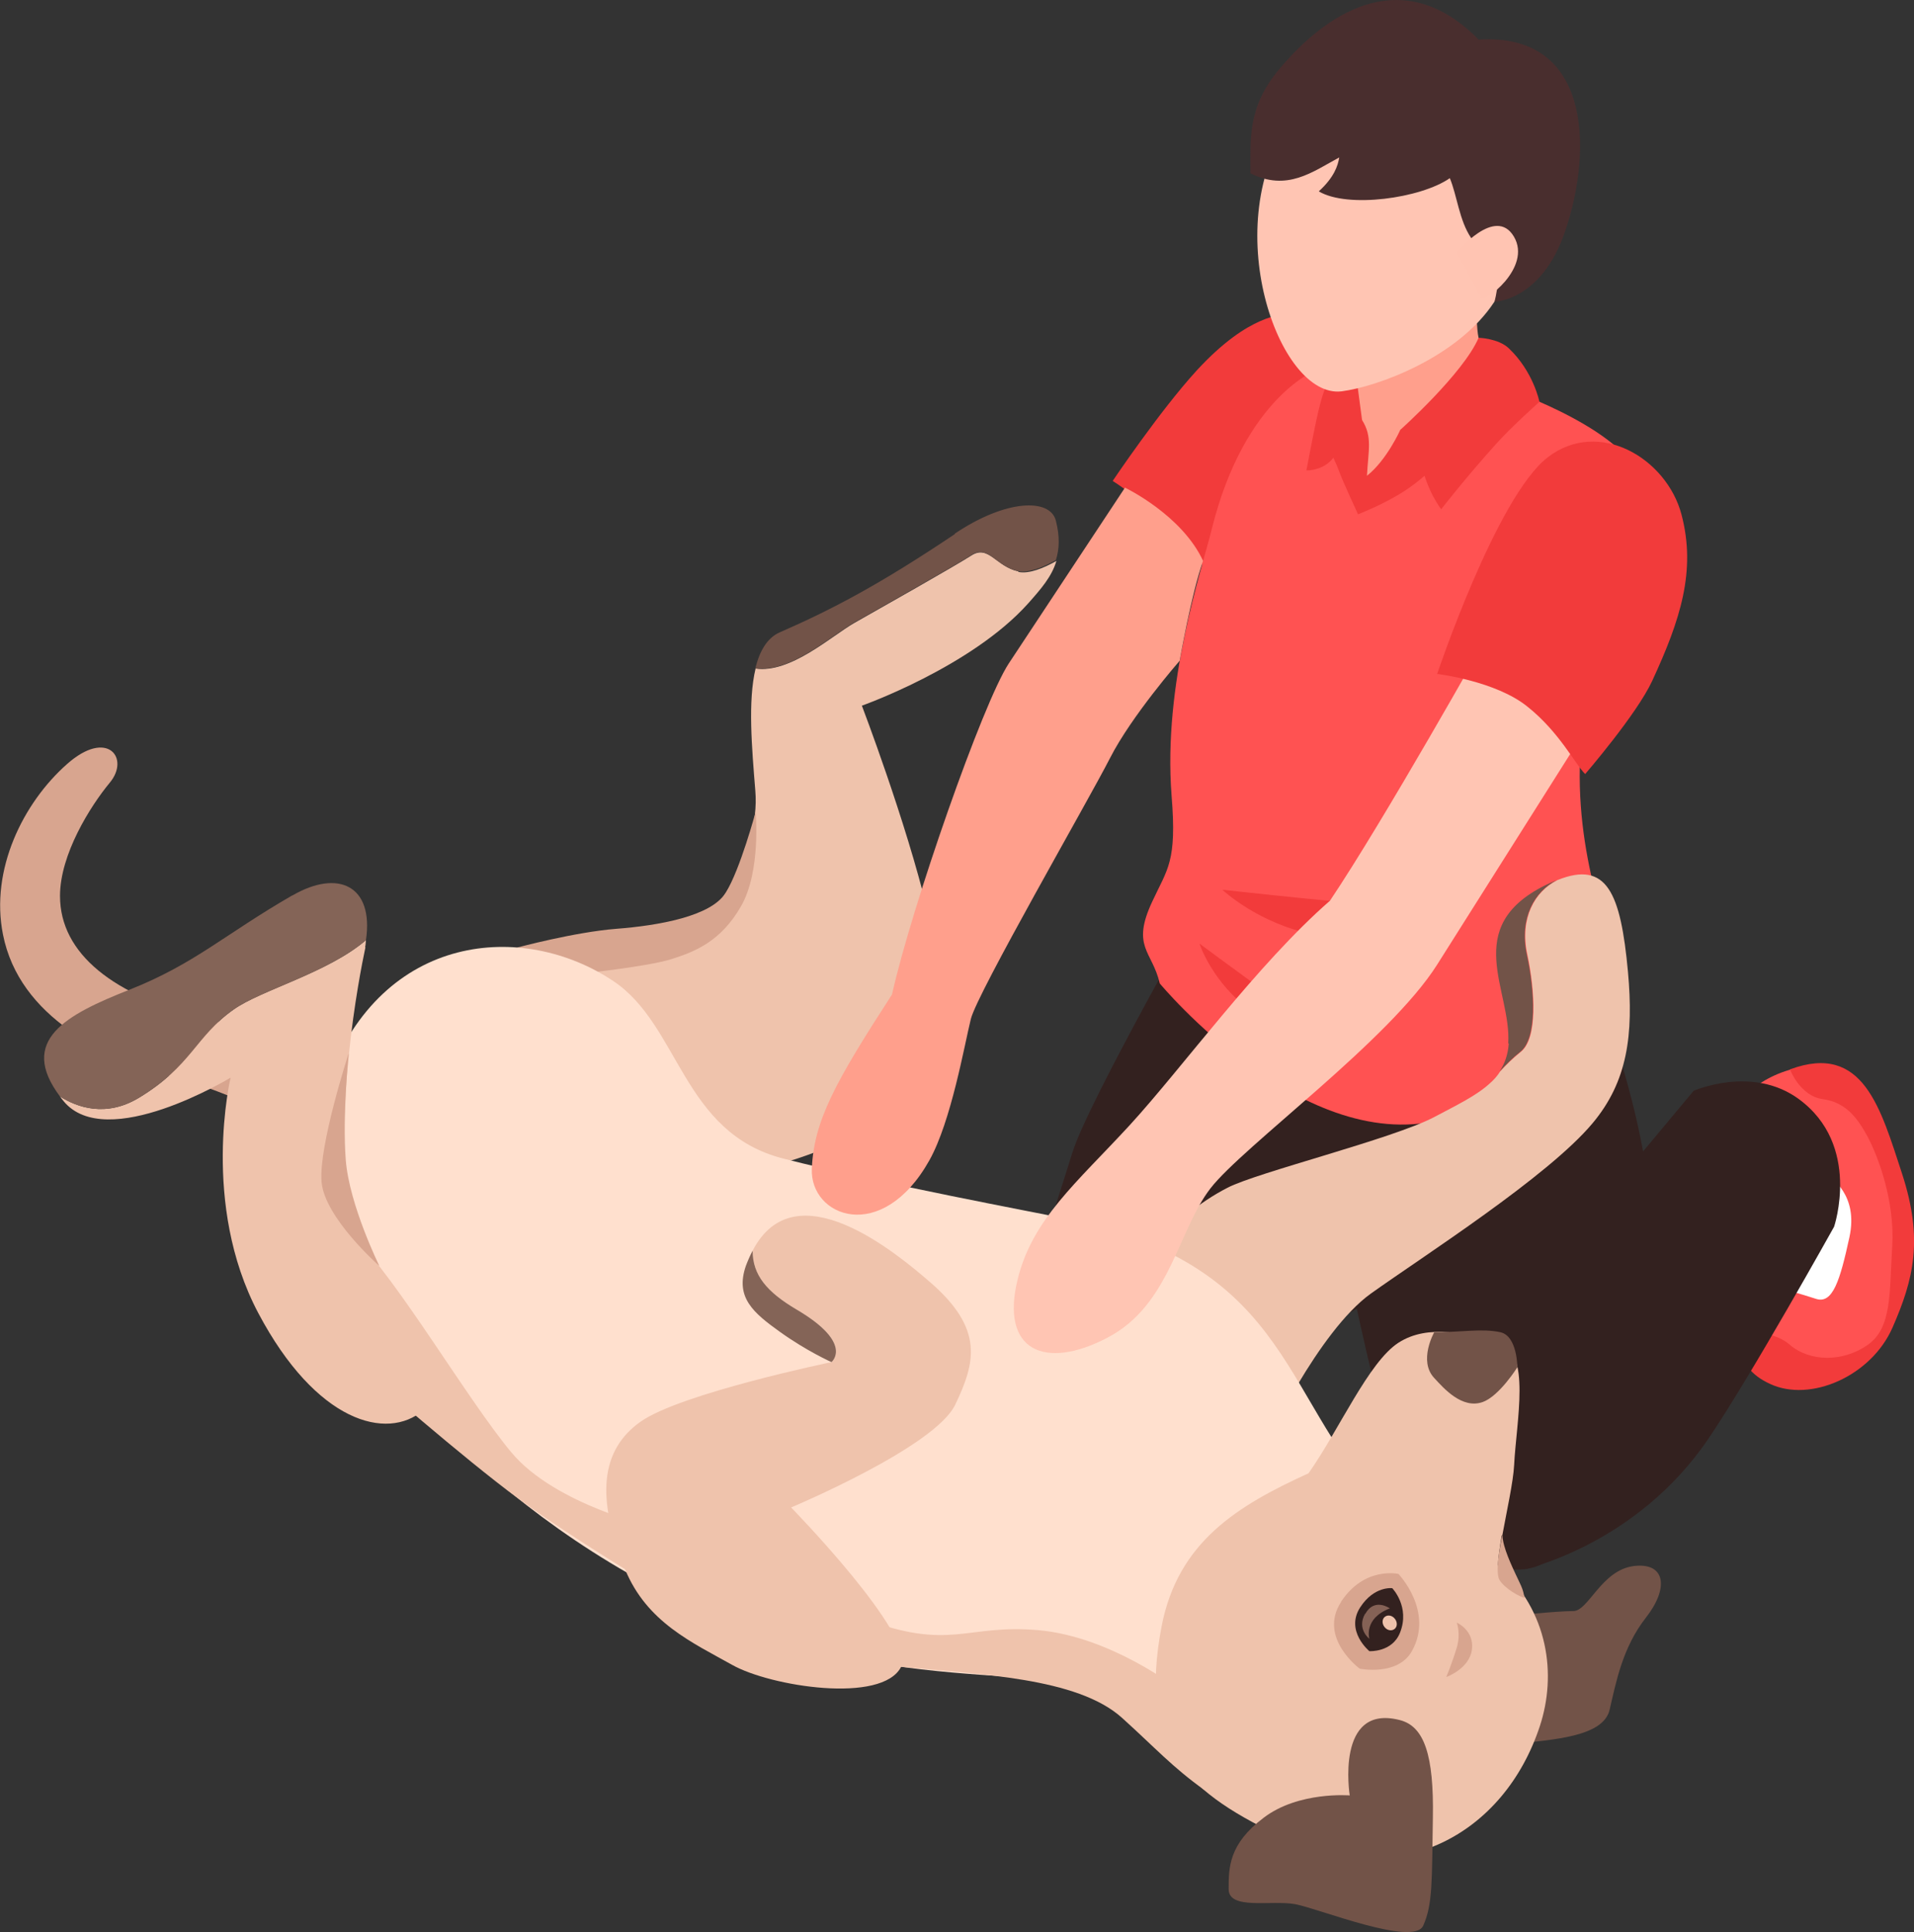<?xml version="1.0" encoding="UTF-8"?>
<svg id="Layer_2" data-name="Layer 2" xmlns="http://www.w3.org/2000/svg" viewBox="0 0 71.13 71.79">
  <rect x="0" y="0" width="71.13" height="71.79" fill="#333333" stroke="none"/>
  <defs>
    <style>
      .cls-1 {
        fill: #fff;
      }

      .cls-2 {
        fill: #846457;
      }

      .cls-3 {
        fill: #efc3ac;
      }

      .cls-4 {
        fill: #ffc5b3;
      }

      .cls-5 {
        fill: #725348;
      }

      .cls-6 {
        fill: #ffe0ce;
      }

      .cls-7 {
        fill: #33211f;
      }

      .cls-8 {
        fill: #f23b3b;
      }

      .cls-9 {
        fill: #ff9f8c;
      }

      .cls-10 {
        fill: #ffc4b2;
      }

      .cls-11 {
        fill: #ff5252;
      }

      .cls-12 {
        opacity: .5;
      }

      .cls-12, .cls-13 {
        fill: #d8a58f;
      }

      .cls-14 {
        fill: #492e2e;
      }
    </style>
  </defs>
  <g id="Layer_1-2" data-name="Layer 1">
    <g>
      <g>
        <path class="cls-8" d="m44.46,13.78c-1.37,1.5-3.11,4.09-3.11,4.09,0,0,1.16.7,2.43,2.09,1.27,1.4,1.65,1.86,1.65,1.86,0,0,3.5-1.16,4.81-2.51s1.89-5.07,1.89-5.07l-4.24-2.64c-.23.15-1.43,0-3.43,2.18Z"/>
        <g>
          <path class="cls-11" d="m66.94,39.65c-1.71.3-2.58,1.56-2.58,1.56v4.31s2.81,1.15,2.31,1.66c-2.31,2.36-1.75,2.87-1.18,3.28.45.33,1.3.72,2.67.37,1.98-.51,1.95-1.32,2.16-2.24.61-2.7.18-4.58-.39-6.2-.57-1.62-1.45-2.99-3-2.72Z"/>
          <path class="cls-1" d="m67.94,43.62l-1.45,4.34s.38.1,1,.3c.62.2.89-.68,1.24-2.29.35-1.61-.73-2.2-.79-2.35Z"/>
          <path class="cls-8" d="m66.52,39.73s.37,1,1.23,1.11c.85.12,1.28.7,1.66,1.4.37.7,1.02,2.37.91,4.09-.11,1.72,0,3-.91,3.64-.91.64-2.14.64-2.89,0-.75-.64-1.68-.35-1.68-.35,0,0-.56,1.11.94,1.8,1.5.7,3.76-.29,4.55-2.09.79-1.8,1.15-3.28.36-5.71-.8-2.43-1.44-4.89-4.16-3.89Z"/>
        </g>
        <path class="cls-7" d="m50.86,41.11l-9.7,3.91s-3.35,4.56-.66,5.99c1.54.82,3.29.29,6.75-.92,2.66-.93,5.88-3.09,5.88-3.09,0,0,.92-1.1-.18-3.8-.8-1.98-2.1-2.1-2.1-2.1Z"/>
        <path class="cls-7" d="m39.86,42.8c-.46,1.55-2.02,5.83-1.3,6.79.94,1.24,2.66,1.95,3.83,1.55,2.38-.81,5.92-4.53,8.58-8.68,2.66-4.15,4.11-9.17,4.11-9.17l-10.12-.29s-4.55,7.99-5.1,9.81Z"/>
        <path class="cls-7" d="m66.84,40.83c-1.73-1.26-3.9-.3-3.9-.3l-8.5,10.19,2.2,7.59s4.18-.9,6.86-4.87c1.58-2.33,4.66-7.86,4.66-7.86,0,0,1.03-3.04-1.32-4.75Z"/>
        <path class="cls-7" d="m48.17,37.63s-.76,5.55,1.41,6.56c.51,3.44,1.85,8.82,2.17,9.91.47,1.55,1.58,3.27,2.69,3.72,1.94.79,2.97.78,4.27-1.04,1.45-2.05,2.71-6.18,2.65-11.11-.05-4.93-3.02-11.33-3.02-11.33l-10.17,3.3Z"/>
        <path class="cls-11" d="m61.01,18.01c-.32-1.95-4.95-3.54-4.95-3.54,0,0-3.86-2.13-7.09-.75,0,0-2.71.99-3.94,5.95-.37,1.51-1.82,5.72-1.49,9.9.2,2.46-.15,2.7-.72,3.93-.79,1.69,0,1.83.28,3.04,0,0,5.42,6.55,10.65,5.01,3.02-.89,5.89-1.6,6.61-4.02-.28-2.32-1.73-5.08-1.65-9.03.1-4.87,2.48-9.43,2.3-10.51Z"/>
        <g>
          <path class="cls-9" d="m54.94,9.73l-4.3,1.91-.4,5s-.06.93.62,1.26c.47.22,1.52.08,2.25-.58,1.78-1.62,2.22-2.93,2.22-2.93,0,0-.25-1.25-.38-1.83-.16-.69-.01-2.82-.01-2.82Z"/>
          <path class="cls-8" d="m50.8,17.68c.05-.96.21-1.45-.18-2.07-.4-.62-1.45.67-1.45.67,0,0,.44.79.58,1.19.14.4.72,1.64.72,1.64,0,0,.85-.33,1.57-.77.95-.57,1.72-1.47,1.72-1.47l-1.72-.9s-.5,1.12-1.23,1.7Z"/>
          <path class="cls-8" d="m54.95,12.55c-.57,1.33-2.92,3.43-2.92,3.43,0,0,.61.44.76,1.15.25,1.15.77,1.79.77,1.79,0,0,.93-1.2,2.08-2.47.55-.61,1.57-1.52,1.57-1.52,0,0-.22-1.12-1.14-1.99-.39-.37-1.12-.39-1.12-.39Z"/>
          <path class="cls-8" d="m49.26,14.41s-.1.17-.27.89c-.17.72-.44,2.18-.44,2.18,0,0,.75.02,1.09-.61.48-.88.98-1.25.98-1.25l-.16-1.2h-1.19Z"/>
          <path class="cls-4" d="m48.02,4.43c-2.81,3.86-.51,10.4,1.84,10.11,1.32-.17,4.31-1.25,5.67-3.32,1.54-2.32,1.33-5.71.32-7.09-1.3-1.78-5.15-3.38-7.83.3Z"/>
          <path class="cls-14" d="m54.96,1.48c-3.39-3.45-6.57.08-7.42,1.09-1.18,1.41-1.07,2.57-1.07,3.87,1.36.68,2.3-.05,3.3-.59-.05.31-.19.74-.76,1.26,1.07.64,3.79.26,4.87-.49.27.65.35,1.57.79,2.22,1.06.44.47.31.76.6.47.47.11,1.77.11,1.77,0,0,1.75-.02,2.63-2.63,1.06-3.14.89-7.36-3.2-7.11Z"/>
        </g>
        <path class="cls-10" d="m54.13,9.38s.81,1.44.9,1.68c.09.24,1.92-1.11,1.23-2.27-.69-1.16-2.13.6-2.13.6Z"/>
        <path class="cls-8" d="m44.58,35.07s.46,1.44,1.96,2.53c1.5,1.09,3.71,1.32,3.71,1.32,0,0-2.21-1.32-3.33-2.14-1.13-.82-2.33-1.71-2.33-1.71Z"/>
        <path class="cls-8" d="m45.44,33.07s1.32,1.25,3.41,1.66c2.09.41,4.87-.44,4.87-.44,0,0-2.41-.65-3.96-.79-1.55-.13-4.32-.44-4.32-.44Z"/>
      </g>
      <g>
        <path class="cls-13" d="m2.23,33.29c0-1.55,1.13-3.34,1.85-4.21.76-.91-.09-2.02-1.59-.69-1.63,1.44-2.86,3.92-2.38,6.33.61,3.09,3.79,4.58,6.32,5.29,3.42.95,6.09,2.74,7.67,4.33,1.31,1.32,1.62-3.14,1.62-3.14,0,0-5.07-2.62-8.08-3.36-3.41-.83-5.41-2.4-5.41-4.55Z"/>
        <path class="cls-5" d="m60.7,58.19c-1.19.16-1.67,1.67-2.23,1.67s-2.31.16-2.54.24c0,0-.8,4.85.46,4.69,1.26-.16,3.2-.24,3.43-1.27.24-1.03.48-2.31,1.35-3.42.87-1.11.72-2.07-.48-1.91Z"/>
        <g>
          <path class="cls-3" d="m57.86,32.71c-.81.41-1.39,1.39-1.1,2.75.29,1.37.39,3.12-.24,3.62-.3.24-.57.51-.77.73-.1.16-.23.31-.38.44-.5.46-1.23.81-2.08,1.26-1.55.81-6.57,2.05-7.67,2.62-2.22,1.14-3.24,3-3.24,3l4.64,6.57s1.96-4.23,3.93-5.64c1.98-1.41,6.57-4.34,8.23-6.32,1.31-1.56,1.53-3.3,1.32-5.63-.27-2.93-.78-4.15-2.62-3.41Z"/>
          <path class="cls-5" d="m56.07,38.77c-.03.42-.15.75-.34,1.04.21-.23.48-.5.77-.73.63-.5.54-2.25.24-3.62-.29-1.36.3-2.34,1.1-2.75-.14.05-.28.12-.43.19-3.12,1.56-1.23,3.91-1.36,5.87Z"/>
        </g>
        <g>
          <path class="cls-3" d="m37.84,21.23c-.83-.18-1.1-1-1.74-.59-.64.41-3.39,1.96-4.34,2.5-.85.48-2.38,1.89-3.68,1.7-.29,1.2-.14,2.94-.01,4.54.2,2.4-1.71,4.68-1.71,4.68,0,0-3.2,1.07-4.99,1.07-4.68,0-5.53,2.05-5.53,2.05l8.2,6.92s5.09-.27,8.2-2.24c2.98-1.89,2.98-4.91,2.23-8.01-.8-3.34-2.44-7.63-2.44-7.63,0,0,4.07-1.44,6.18-3.8.48-.54.88-1,1.05-1.58-.47.27-1.02.49-1.41.41Z"/>
          <path class="cls-5" d="m35.49,19.84c-2.74,1.84-4.51,2.78-6.5,3.65-.49.21-.76.71-.92,1.34,1.3.19,2.83-1.22,3.68-1.7.95-.54,3.7-2.09,4.34-2.5.64-.41.91.41,1.74.59.39.08.94-.14,1.41-.41.13-.41.15-.87,0-1.46-.21-.85-1.86-.8-3.76.48Z"/>
        </g>
        <path class="cls-13" d="m40.45,47.04l1.19.77s.87-2.62,2.14-3.52c1.26-.89,2.18-1.58,3.33-2.37,0,0-3,.93-4.74,2.67-1.74,1.73-1.92,2.45-1.92,2.45Z"/>
        <path class="cls-13" d="m26.96,33.18c-.54.87-2.5,1.21-4.05,1.33-1.55.12-3.7.7-3.7.7l2.33.97s2.51-.26,3.4-.54c.89-.28,1.85-.66,2.6-1.97.75-1.31.54-3.5.54-3.5,0,0-.57,2.13-1.11,3Z"/>
        <path class="cls-6" d="m39.6,45.28c-1.2-.25-6.7-1.27-10.48-2.23s-3.85-4.95-6.33-6.6c-3.34-2.23-8.57-1.82-10.62,3.7-.53,1.41-.19,5.13.17,7.04.47,2.5,5.89,9.23,13.89,12.72,8,3.5,13.8,1.46,16.27,3.66s4,4.47,8.52,2.63,4.27-6.49.7-9.95c-4.16-4.04-3.49-9.2-12.14-10.97Z"/>
        <path class="cls-3" d="m19,53.96c-1.64-1.97-4.18-6.35-5.88-8.04-.85-.84.52,5.12.52,5.12,0,0,3.58,3.14,5.62,4.64,2.04,1.5,5.1,3.31,5.1,3.31v-2.23s-3.72-.83-5.36-2.8Z"/>
        <path class="cls-3" d="m38.59,60.57c-2.7-.24-3.26.8-6.52-.44-3.26-1.23-4.47,0-4.47,0,0,0,3.01,1.5,5.9,1.8,2.89.29,6.53.39,8.2,1.9,1.24,1.12,1.87,1.83,3.06,2.68,1.19.85,2.34-1.25,2.34-1.25l-3.34-2.52s-2.47-1.93-5.17-2.17Z"/>
        <g>
          <path class="cls-3" d="m13.57,35.19c.02-.09.02-.17.03-.26-1.42,1.22-3.9,1.85-4.92,2.58-1.43,1.01-1.55,2.09-3.52,3.28-1.23.74-2.3.35-2.93-.05.04.06.08.11.13.17,1.59,1.94,6.21-.87,6.21-.87,0,0-1.12,4.69,1.03,8.75,2.15,4.06,4.78,4.76,6.13,3.61-1.17-1.36-2.05-3.22-2.71-7.11-.66-3.89.32-8.97.56-10.09Z"/>
          <path class="cls-2" d="m10.86,33.27c-2.53,1.46-3.62,2.54-6.04,3.5-2.36.93-4.16,1.88-2.59,3.97.63.4,1.7.79,2.93.05,1.97-1.19,2.09-2.27,3.52-3.28,1.02-.72,3.5-1.36,4.92-2.58.3-2.03-1.04-2.64-2.73-1.66Z"/>
        </g>
        <path class="cls-3" d="m55.83,57.05c.16-.88.41-2,.44-2.62.08-1.61.64-4.22-.56-4.54-1.19-.32-2.62-.72-3.74,0-1.11.72-2.19,3.21-3.34,4.85-2.63,1.2-4.85,2.54-5.46,5.68-.88,4.57.97,6.21,4.66,7.92,4.14,1.91,8.07-.16,9.4-4.22.61-1.87.35-4.23-1.56-5.96,0-.23.06-.64.14-1.11Z"/>
        <g>
          <path class="cls-3" d="m34.6,47.67c-1.3-1.13-5.05-4.25-6.63-1.2,0,.9.52,1.53,1.64,2.19,2.14,1.25,1.29,1.95,1.29,1.95,0,0-5.6,1.16-7.09,2.21-1.49,1.05-1.67,2.81-.58,5.49.81,1.97,2.5,2.72,3.98,3.55,1.42.8,5.57,1.46,6.28.07.58-1.14-4.09-5.92-4.09-5.92,0,0,5.35-2.24,6.1-3.82.75-1.57,1.07-2.8-.91-4.53Z"/>
          <path class="cls-2" d="m29.61,48.66c-1.12-.66-1.64-1.29-1.64-2.19-.09.17-.17.35-.25.56-.41,1.18.28,1.75,1.27,2.46s1.91,1.12,1.91,1.12c0,0,.85-.69-1.29-1.95Z"/>
        </g>
        <path class="cls-5" d="m55.76,49.5c-.69-.15-1.42,0-2.46,0,0,0-.6,1.06,0,1.7.36.39,1.04,1.17,1.81.89.62-.23,1.28-1.29,1.28-1.29,0,0,0-1.16-.63-1.3Z"/>
        <path class="cls-5" d="m52.02,63.91c-2.41-.62-1.86,2.8-1.86,2.8,0,0-1.9-.16-3.2.83-1.3.98-1.3,1.86-1.3,2.65s1.59.4,2.47.56c.87.16,4.4,1.59,4.76.8.36-.8.32-1.67.36-4.01.04-2.33-.32-3.4-1.23-3.63Z"/>
        <path class="cls-13" d="m12.95,39.16s-1.11,3.41-1,4.75c.11,1.34,2.15,3.13,2.15,3.13,0,0-1.12-2.27-1.25-3.94-.13-1.67.11-3.94.11-3.94Z"/>
        <path class="cls-13" d="m55.83,57.05s-.26,1.11-.14,1.57c.06.24.58.63.96.75-.03-.33-.19-.58-.32-.87-.13-.28-.49-1.03-.49-1.44Z"/>
        <g>
          <path class="cls-13" d="m49.84,59.52c-.87,1.33.69,2.48.69,2.48,0,0,1.41.29,1.94-.65.83-1.49-.5-2.87-.5-2.87,0,0-1.26-.29-2.13,1.03Z"/>
          <path class="cls-7" d="m50.55,59.72c-.57.88.34,1.63.34,1.63,0,0,.85.05,1.14-.69.38-.96-.29-1.65-.29-1.65,0,0-.67-.09-1.19.71Z"/>
          <path class="cls-12" d="m50.73,59.96c-.32.57.16.93.16.93,0,0-.23-.75.76-1.13,0,0-.57-.41-.91.2Z"/>
          <path class="cls-3" d="m51.47,60.07c-.11.08-.12.25-.02.38.1.13.26.16.37.08.11-.08.12-.25.02-.38-.1-.13-.26-.16-.37-.08Z"/>
        </g>
        <path class="cls-13" d="m54.14,60.29s.15.42,0,.92c-.15.51-.39,1.1-.39,1.1,0,0,.85-.3.95-1.01.1-.72-.56-1.01-.56-1.01Z"/>
      </g>
      <path class="cls-4" d="m49.41,33.48c-2.69,2.35-5.46,6.18-7.43,8.33-1.97,2.14-3.61,3.48-4.16,5.72-.66,2.67,1.02,3.39,3.34,2.17,2.32-1.21,2.61-3.97,3.82-5.54,1.21-1.57,6.65-5.5,8.43-8.32,1.78-2.82,5.61-8.88,5.61-8.88l-3.75-3.32s-3.81,6.8-5.86,9.85Z"/>
      <path class="cls-8" d="m57.52,16.99c-1.9,1.46-4.11,8.05-4.11,8.05,0,0,2.18.26,3.36,1.22,1.19.95,1.77,2.14,2.14,2.5,0,0,1.91-2.21,2.49-3.46,1.05-2.27,1.64-4.09,1.09-6.18-.55-2.09-3.07-3.59-4.97-2.13Z"/>
      <path class="cls-9" d="m41.82,18.1s-3.36,5.08-4.33,6.55c-.97,1.47-3.62,9.07-4.34,12.3-2.09,3.23-2.9,4.67-2.98,6.47-.08,1.79,2.6,2.85,4.37-.31.81-1.45,1.3-4.28,1.54-5.25.24-.97,4.37-8.12,5.17-9.69s2.59-3.62,2.59-3.62c0,0,.44-2.51.87-3.71-.79-1.71-2.9-2.72-2.9-2.72Z"/>
    </g>
  </g>
</svg>